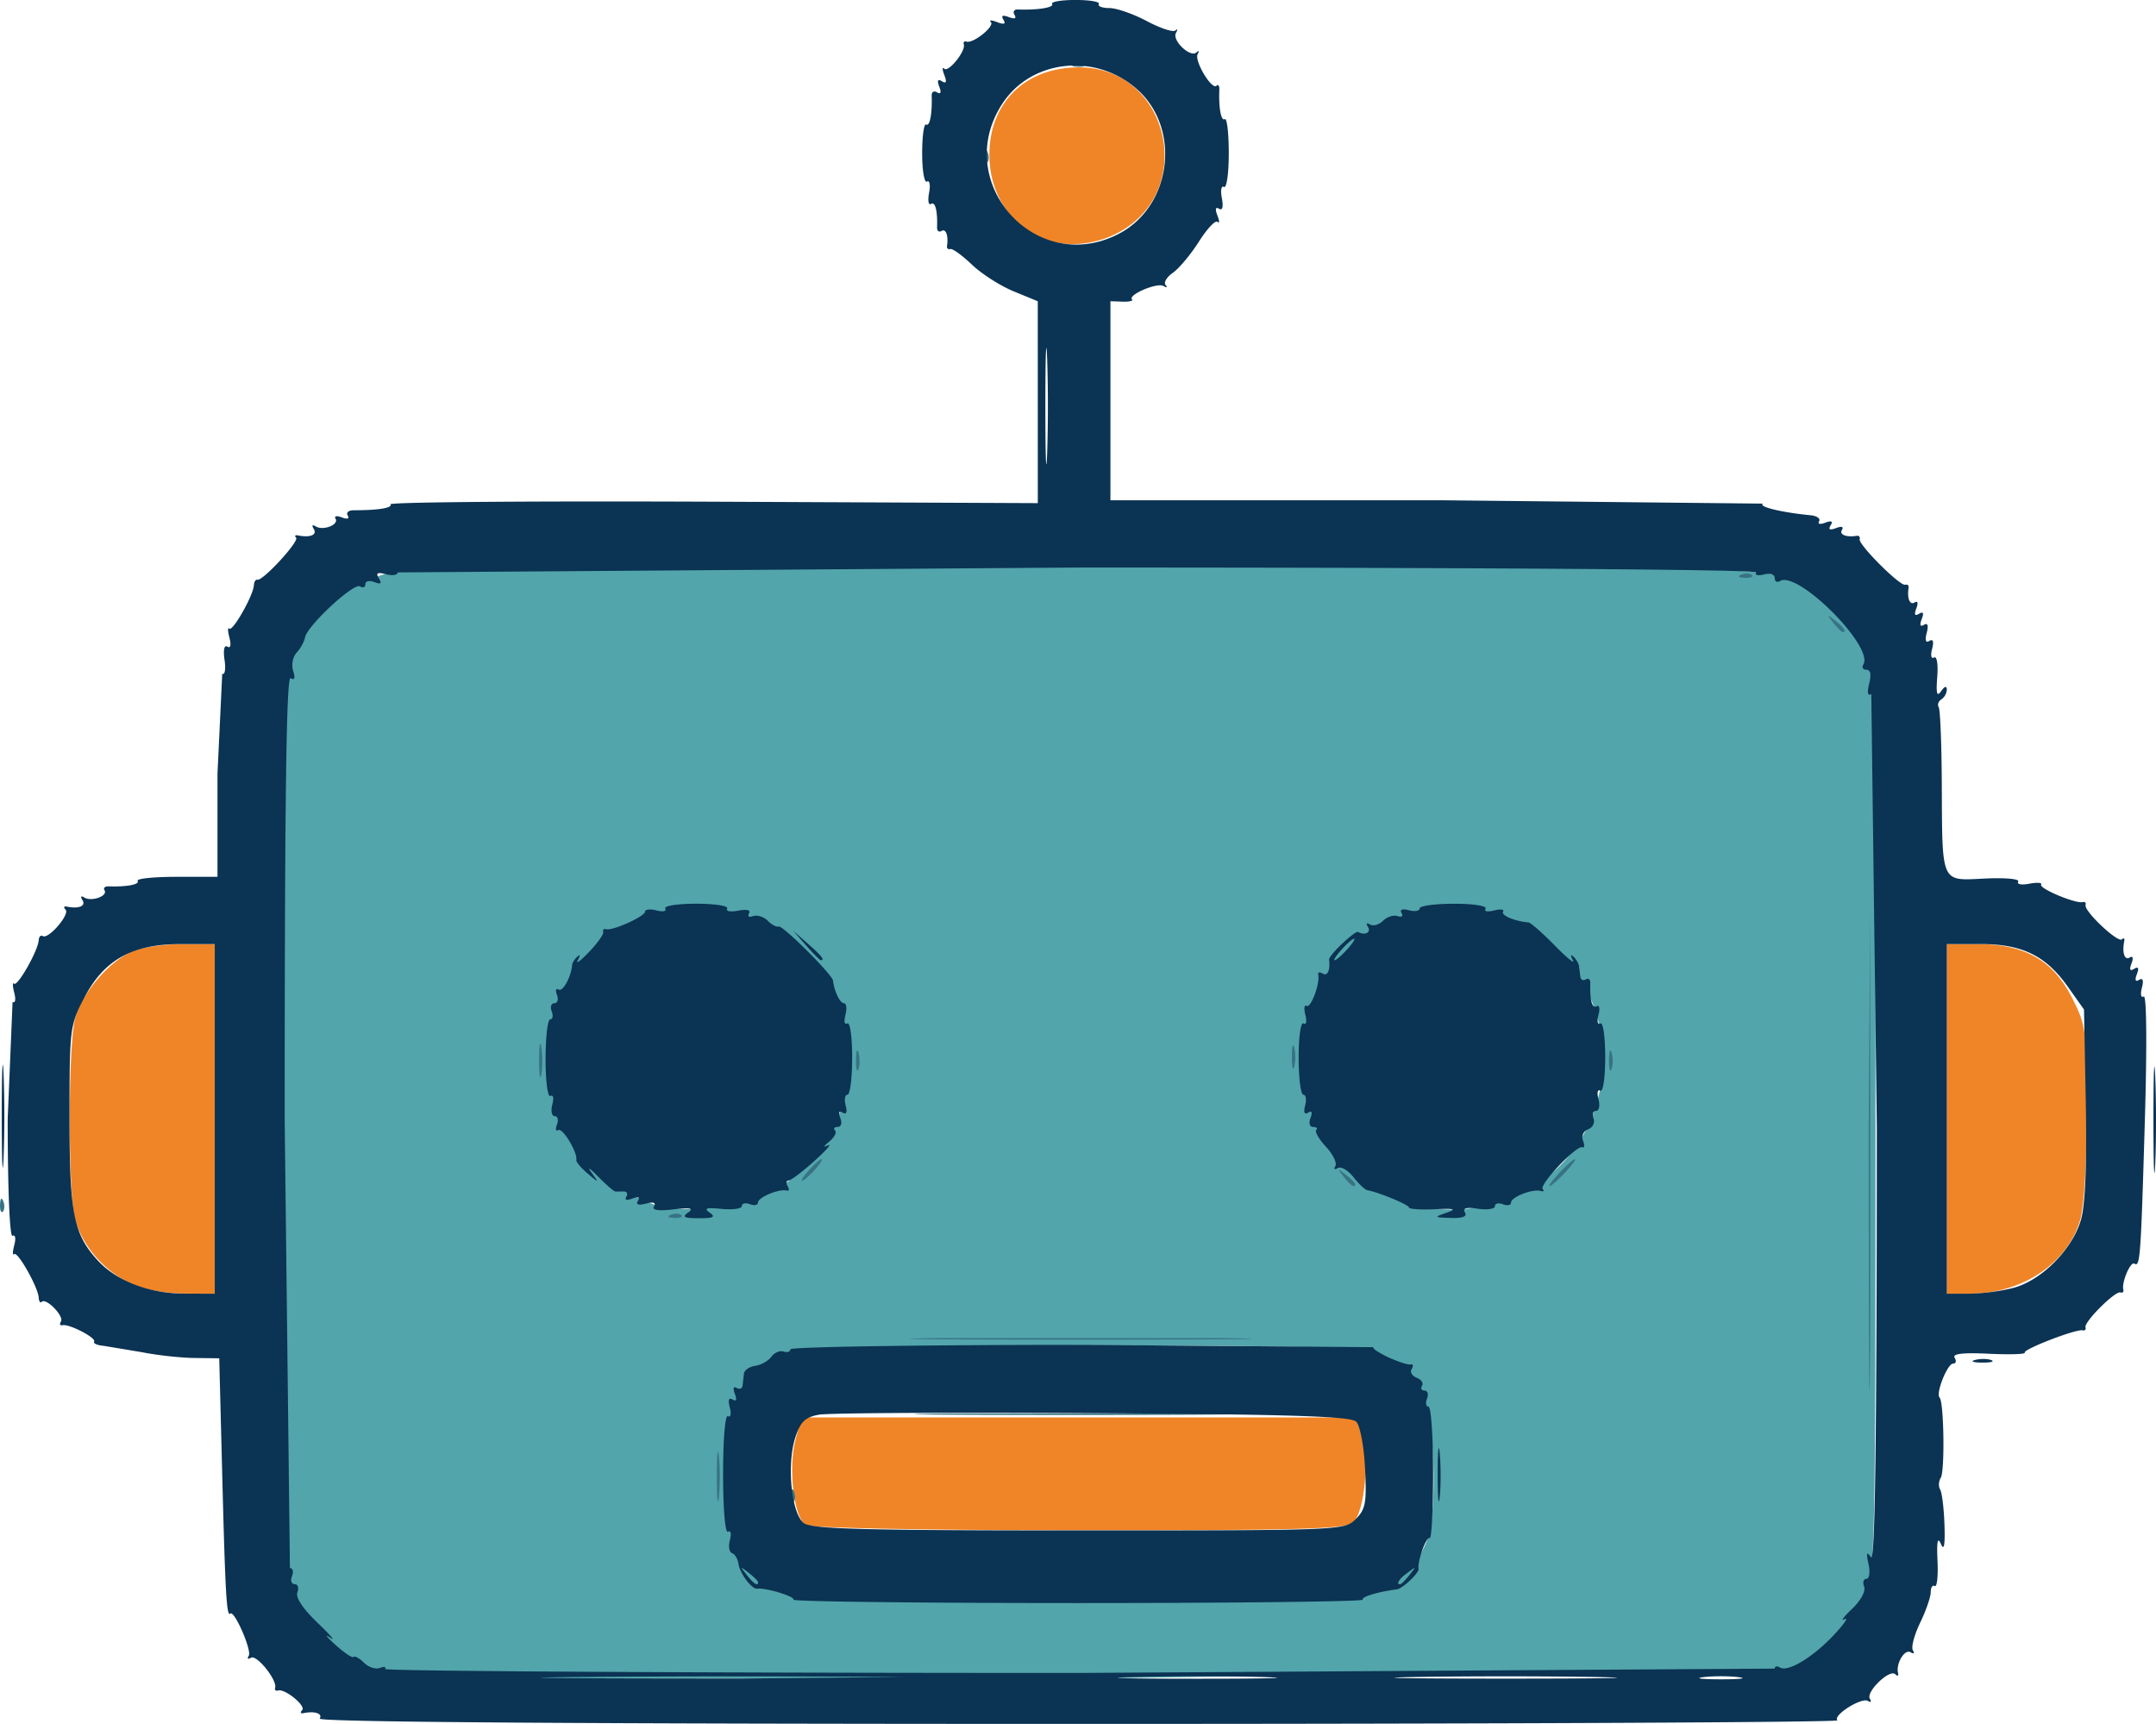 <svg xmlns="http://www.w3.org/2000/svg" width="534.414" height="427.306" viewBox="0 0 141.397 113.058" xmlns:v="https://vecta.io/nano"><path d="M51.778 37.634l-25.562.308c-2.706.583-4.72 2.025-5.96 4.266l-1.059 1.915-.098 28.714c-.109 31.7-.153 30.977 2.092 33.684.624.753 1.94 1.743 2.925 2.201l1.791.833 45.024-.004 46.444-.649c1.813-.823 3.628-2.636 4.452-4.447.608-1.338.645-3.095.645-30.699 0-27.781-.034-29.353-.655-30.691-.868-1.869-2.671-3.643-4.626-4.553-1.582-.736-1.782-.739-45.376-.849l-20.035-.028zm43.419 21.361c2.714-.036 5.423.989 7.444 3.051 4.912 5.013 3.657 13.464-2.464 16.591-6.373 3.256-13.857-.348-15.141-7.291-.67-3.621.623-7.301 3.431-9.764 1.936-1.698 4.336-2.555 6.731-2.587zm-49.276.07c1.595.011 3.183.329 4.435.952 3.706 1.845 5.866 5.359 5.843 9.505-.024 4.207-2.319 7.79-6.045 9.437-2.076.917-5.779 1.153-7.579.483-9-3.352-9.701-15.424-1.131-19.483 1.28-.606 2.883-.904 4.478-.893zm24.886 28.632c8.966-.012 17.968.094 18.987.331 3.247.752 4.538 2.872 4.735 7.774.075 1.858-.043 4.015-.265 4.837-.494 1.832-1.918 3.572-3.444 4.209-1.666.695-38.612.682-40.214-.015-2.689-1.17-3.949-4.52-3.568-9.484.333-4.338 1.736-6.379 4.998-7.269.875-.239 9.805-.37 18.77-.382z" fill="#52a5ab" stroke="#52a5ab" stroke-width="1.059"/><path d="M52.844 100.008c-.777-.454-1.169-3.746-.667-5.609l.388-1.441h18.163 18.163l.375.97c.596 1.544.232 5.368-.567 5.952-.545.398-3.807.485-17.972.476-10.319-.006-17.539-.147-17.883-.347zM8.603 84.18c-1.74-.79-3.187-2.444-3.674-4.199-.476-1.712-.471-11.51.006-13.228.46-1.658 2.247-3.734 3.754-4.364.627-.262 2.098-.477 3.269-.477h2.128v11.465 11.465l-2.028-.008c-1.2-.005-2.611-.272-3.454-.655zM127.68 73.378V61.913h2.042c3.049 0 4.927 1.068 6.16 3.503.938 1.851.97 2.103.97 7.544 0 3.424-.169 6.194-.433 7.072-.856 2.856-3.816 4.812-7.281 4.812h-1.458zM68.413 15.655c-2.17-.865-3.528-2.983-3.528-5.501 0-3.423 2.352-5.728 5.857-5.739 6.003-.019 7.834 8.287 2.41 10.936-1.543.753-3.325.868-4.739.304z" fill="#f08527"/><path d="M122.556 73.731l.096-13.997v28.222c-.053 7.698-.096 1.297-.096-14.226zM47.012 96.838c0-1.455.062-2.051.138-1.323a15.36 15.36 0 0 1 0 2.646c-.076.728-.138.132-.138-1.323zm4.848 1.205c.017-.411.101-.495.213-.213.102.255.089.559-.028.676s-.201-.091-.185-.463zm10.115-5.35h17.11c4.705.056.855.101-8.555.101s-13.26-.046-8.555-.101zm-.176-4.939h18.168c4.996.055.908.1-9.084.1s-14.08-.045-9.084-.1zm-17.793-8.091c.255-.102.559-.089.676.028s-.091.201-.463.185c-.411-.017-.495-.101-.213-.213zm-44.003-.67c.017-.411.101-.495.213-.213.102.255.089.559-.028.676s-.201-.091-.185-.463zm88.122-1.823c-.439-.56-.426-.572.133-.133.34.266.617.544.617.617 0 .29-.29.103-.751-.484zm14.156-.265c.456-.485.908-.882 1.005-.882s-.196.397-.652.882-.908.882-1.005.882.196-.397.652-.882zm-49.213-.176c.351-.388.718-.706.815-.706s-.111.317-.462.706-.718.706-.815.706.111-.317.462-.706zm-17.714-7.232c.003-.97.071-1.325.152-.789s.079 1.33-.005 1.764-.15-.005-.147-.975zm20.782 0c.007-.582.086-.778.176-.434s.084.819-.013 1.058-.17-.042-.163-.624zm28.588-.176c0-.679.073-.957.161-.617a2.9 2.9 0 0 1 0 1.235c-.089.34-.161.062-.161-.617zm20.801.176c.007-.582.086-.778.176-.434s.084.819-.013 1.058-.17-.042-.163-.624zm14.703-28.663c-.439-.56-.426-.572.133-.133.588.461.775.751.484.751-.073 0-.351-.278-.617-.617zm-6.018-3.151c.255-.102.559-.089.676.028s-.091.201-.463.185c-.411-.017-.495-.101-.213-.213zM64.561 10.201c.017-.411.101-.495.213-.213.102.255.089.559-.028.676s-.201-.091-.185-.463zm5.903-6.032c.255-.102.559-.089.676.028s-.091.201-.463.185c-.411-.017-.495-.101-.213-.213z" fill="#377384"/><path d="M20.967 112.709c.207-.334-.315-.512-1.061-.361-.194.039-.235-.047-.09-.191.28-.28-1.139-1.437-1.585-1.293-.146.047-.229-.034-.186-.179.149-.501-1.215-2.198-1.583-1.971-.203.125-.27.068-.149-.127.217-.351-.954-3.026-1.212-2.768-.238.238-.326-1.272-.526-9.068l-.197-7.673-1.645-.021c-.905-.012-2.439-.181-3.409-.376l-2.524-.42c-.418-.036-.701-.16-.628-.278.153-.248-1.646-1.179-2.077-1.075-.16.039-.203-.071-.097-.244.216-.349-.977-1.573-1.258-1.291-.097.097-.187-.021-.2-.264-.035-.681-1.391-3.084-1.613-2.862-.109.109-.104-.16.011-.598S1 80.941.824 81.05c-.188.116-.32-3.05-.32-7.672l.32-7.672c.177.109.227-.159.112-.598s-.119-.707-.011-.598c.219.219 1.577-2.176 1.613-2.846.013-.234.132-.358.266-.275.371.229 1.8-1.43 1.495-1.736-.147-.147-.109-.236.085-.197.788.159 1.262-.035 1.025-.42-.148-.24-.098-.312.124-.175.469.29 1.554-.098 1.323-.473-.094-.152.026-.269.267-.26 1.179.042 2.05-.122 1.902-.36-.09-.146 1.051-.265 2.537-.265h2.701v-6.758l.312-6.564c.172.106.24-.297.152-.897-.096-.656-.023-1.005.185-.877s.261-.107.136-.583c-.114-.438-.119-.707-.011-.598.219.219 1.577-2.174 1.613-2.842.013-.232.116-.396.229-.365.353.096 2.77-2.529 2.54-2.759-.12-.12-.059-.186.135-.146.788.159 1.262-.035 1.025-.42-.148-.24-.098-.312.124-.175.493.305 1.549-.108 1.301-.509-.106-.171.08-.207.413-.079.361.139.518.091.389-.118-.119-.193.053-.35.383-.35 1.617.002 2.566-.151 2.418-.39-.09-.146 9.426-.222 21.146-.171l21.309.094-.001-6.62-.001-6.62-1.586-.652c-.872-.359-2.102-1.146-2.733-1.749s-1.265-1.063-1.411-1.023-.246-.046-.223-.192c.106-.673-.071-1.17-.355-.995-.172.106-.306-.003-.297-.244.039-1.087-.12-1.698-.397-1.527-.166.103-.222-.229-.125-.737s.034-.836-.139-.729-.316-.727-.316-1.854.119-1.976.265-1.886c.238.147.402-.724.36-1.903-.009-.24.152-.333.357-.207.235.145.287.006.141-.375-.157-.408-.099-.523.176-.353.282.175.33.047.154-.412-.14-.365-.142-.551-.004-.413.272.272 1.423-1.16 1.282-1.596-.047-.146.034-.226.179-.179.436.141 1.868-1.01 1.596-1.282-.138-.138.047-.137.413.003.459.176.586.129.412-.154-.17-.275-.055-.333.353-.176.381.146.52.094.375-.141-.127-.205-.034-.366.207-.357 1.303.047 2.399-.128 2.256-.36-.09-.146.6-.265 1.533-.265s1.623.119 1.533.265.219.265.687.265 1.574.385 2.458.855 1.727.748 1.873.617.164-.06.04.156c-.278.487.939 1.649 1.343 1.283.161-.146.197-.097.08.109-.242.426.927 2.385 1.238 2.074.112-.112.194.006.182.262-.051 1.177.115 2.079.355 1.93.146-.09.265.917.265 2.239s-.142 2.314-.316 2.207-.236.221-.139.729c.111.579.042.84-.185.7s-.268.022-.107.441c.14.365.145.554.01.42s-.682.445-1.217 1.288-1.305 1.766-1.712 2.051-.622.649-.478.808.08.186-.142.058c-.422-.241-2.357.59-2.061.886.093.093-.187.157-.623.142l-.792-.028v6.526 6.526h21.574l21.216.221c-.326.202 1.212.577 3.126.763.418.041.67.22.559.398s.07.221.405.092c.408-.157.523-.099.353.176s-.055.333.353.176c.36-.138.518-.091.39.116-.194.314.272.501.973.391.146-.023.231.077.189.223-.099.345 2.641 3.085 2.986 2.986.146-.042.246.043.223.189-.111.7.077 1.167.391.973.207-.128.254.03.116.39-.157.408-.099.523.176.353s.333-.055.176.353c-.148.387-.095.521.148.371s.31.034.181.526-.064.678.176.529.304.041.176.529c-.111.425-.055.672.128.559s.277.427.211 1.268c-.087 1.1-.023 1.337.253.94.226-.324.37-.367.374-.109a.83.83 0 0 1-.353.642c-.197.122-.278.353-.179.513s.19 2.411.203 5.003c.033 6.651-.09 6.378 2.816 6.238 1.349-.065 2.306.022 2.196.2s.219.236.727.139.858-.07.777.061c-.154.25 2.27 1.266 2.726 1.143.146-.039.229.047.186.193-.116.392 2.127 2.509 2.385 2.25.122-.122.19-.063.15.131-.15.746.027 1.267.361 1.061.207-.128.254.03.116.39-.157.408-.099.523.176.353s.333-.055.176.353c-.148.387-.095.521.148.371s.31.034.181.526c-.109.419-.055.672.121.563.191-.118.221 3.171.074 8.147-.266 9.035-.308 9.607-.686 9.373-.259-.16-.85 1.233-.725 1.707.038.146-.049.227-.195.182-.345-.108-2.395 1.942-2.287 2.287.045.146-.037.234-.182.197-.414-.105-3.933 1.251-3.8 1.464.065.105-.995.137-2.358.072-1.719-.082-2.404-.001-2.24.265.13.211.084.383-.102.383-.376 0-1.155 1.958-.886 2.227.286.286.352 4.815.077 5.26-.142.23-.16.576-.04.77s.247 1.233.283 2.31c.045 1.355-.028 1.74-.238 1.252s-.277-.151-.218 1.113c.046 1-.035 1.745-.18 1.655s-.265.091-.265.403-.314 1.216-.697 2.009-.597 1.604-.475 1.801.055.256-.148.13c-.384-.237-.974.734-.824 1.355.047.194-.035.232-.182.085-.364-.364-1.943 1.161-1.666 1.608.121.196.066.261-.121.145-.422-.261-2.332.948-2.009 1.271.129.129-22.262.234-49.757.234-32.887 0-49.918-.119-49.776-.349zm38.362-2.73a1398.2 1398.2 0 0 0-21.343 0c-5.869.054-1.067.099 10.672.099l10.672-.099zm23.48.001c-2.269-.061-6.079-.061-8.467 0s-.532.111 4.125.112 6.61-.05 4.342-.111zm21.852-.001c-3.25-.058-8.568-.058-11.818 0s-.591.106 5.909.106 9.159-.048 5.909-.106zm9.349.009c-.631-.078-1.662-.078-2.293 0s-.115.142 1.147.142 1.777-.064 1.147-.142zm2.381-.559c0-.157.154-.19.342-.074.523.323 2.164-.666 3.538-2.133.679-.725.997-1.189.706-1.031s-.078-.142.474-.666c.577-.549.919-1.172.805-1.469-.109-.284-.041-.516.15-.516s.256-.424.137-.97c-.163-.747-.125-.848.164-.441.267.376.377-7.758.381-28.155l-.362-28.457c-.238.147-.286-.094-.138-.685s.084-.911-.183-.911c-.227 0-.317-.154-.2-.342.717-1.16-4.309-6.191-5.469-5.474-.19.117-.345.027-.345-.201 0-.241-.296-.337-.706-.23-.388.102-.617.041-.508-.135.118-.191-17.836-.32-44.45-.32l-44.647.32c0 .176-.342.23-.761.121-.571-.149-.688-.082-.471.269.21.34.129.407-.298.243-.323-.124-.587-.062-.587.137s-.158.265-.352.145c-.409-.253-3.455 2.572-3.604 3.342-.055.286-.304.74-.554 1.007s-.353.801-.227 1.199c.15.474.095.632-.164.471-.284-.176-.391 7.725-.391 29.06l.342 29.301c.188 0 .25.238.139.529s-.032.529.176.529.287.24.175.534c-.13.338.359 1.074 1.334 2.008.846.811 1.213 1.245.814.966s-.25-.075.331.454 1.124.894 1.208.811.392.087.685.38.759.446 1.035.34.43-.075.341.068 20.382.261 45.49.261l45.651-.285zm-64.354-4.522c.126-.204-1.847-.801-2.375-.719-.351.055-1.139-.997-1.234-1.646-.046-.316-.235-.626-.419-.687s-.247-.446-.14-.855.05-.655-.126-.547c-.184.114-.32-1.494-.32-3.792s.136-3.905.32-3.791c.176.109.231-.144.121-.563-.129-.493-.065-.678.181-.526s.296.016.148-.371c-.138-.36-.091-.518.116-.39.192.119.369.047.393-.158l.088-.781c.024-.224.357-.453.74-.509s.859-.323 1.058-.594.561-.425.803-.343.441.016.441-.145 8.639-.294 19.197-.294l19.044.153c-.188.188 2.039 1.217 2.443 1.128.16-.035.19.1.066.3s.022.459.325.575.462.353.354.527-.032.316.167.316.271.238.159.529-.067.529.099.529.302 1.969.302 4.376-.102 4.313-.227 4.236c-.215-.133-.82 1.546-.727 2.018.052.262-1.045 1.3-1.426 1.348-1.233.158-2.347.495-2.235.677.075.122-8.326.222-18.669.222s-18.745-.1-18.669-.222zm-2.321-1.146c0-.073-.278-.351-.617-.617-.56-.439-.572-.426-.133.133.461.588.751.775.751.484zm42.731-.484c.439-.56.426-.572-.133-.133-.588.461-.775.751-.484.751.073 0 .351-.278.617-.617zm-3.536-3.653c.649-.649.726-1.068.611-3.34-.074-1.473-.327-2.794-.583-3.05-.352-.352-4.176-.476-17.28-.558-9.255-.058-17.333-.013-17.951.1-.901.165-1.205.456-1.54 1.469-.589 1.785-.267 5.043.559 5.646.526.385 3.999.476 18.046.476 17.211 0 17.403-.008 18.137-.742zm5.376-2.962c.001-1.552.063-2.143.138-1.314s.073 2.1-.002 2.822-.137.044-.135-1.509zM45.13 79.518c.396-.281.152-.333-.97-.205-1.006.115-1.423.047-1.268-.204.148-.24-.043-.303-.53-.176-.493.129-.678.065-.526-.181s.016-.296-.371-.148c-.36.138-.518.091-.39-.116.119-.192.047-.349-.158-.349l-.553.002c-.099.001-.614-.444-1.147-.99s-.729-.666-.438-.267c.524.718.521.718-.251.066-.429-.363-.758-.76-.732-.882.101-.473-.9-2.131-1.181-1.957-.163.101-.203-.063-.087-.364s.049-.547-.147-.547-.268-.342-.159-.761.055-.672-.121-.563-.32-.94-.32-2.414c0-1.437.136-2.612.302-2.612s.211-.238.099-.529-.032-.529.176-.529.285-.246.169-.547-.065-.458.113-.348c.274.169.828-.854.886-1.633.01-.129.162-.367.338-.529.191-.175.203-.079.03.235-.16.291.168.053.728-.529s.983-1.177.94-1.323.04-.227.185-.181c.407.129 2.558-.839 2.558-1.152 0-.152.342-.187.761-.078s.672.055.563-.121.785-.32 2.028-.32c1.224 0 2.138.142 2.031.316s.221.236.729.139c.556-.106.838-.038.709.171-.118.191.004.275.272.185s.7.05.959.31.579.428.709.374c.254-.106 3.525 3.152 3.569 3.555.077.697.454 1.477.715 1.477.163 0 .206.342.097.761s-.055.672.121.562.32.869.32 2.237c0 1.339-.138 2.436-.306 2.436s-.223.319-.121.707c.117.449.046.621-.195.471s-.297-.019-.155.352c.129.335.053.587-.175.587-.22 0-.297.103-.171.23s-.046.456-.382.732c-.382.313-.413.406-.083.246.291-.141-.106.317-.882 1.017s-1.54 1.28-1.697 1.288-.185.177-.062.376.093.326-.067.283c-.492-.133-1.878.443-1.878.779 0 .175-.238.227-.529.115s-.529-.059-.529.117-.595.262-1.323.191c-1-.097-1.194-.038-.794.242.413.289.257.37-.706.37-.969 0-1.121-.081-.706-.375zm49.742.012c.696-.24.529-.288-.794-.227-.922.042-1.676-.011-1.676-.119 0-.175-2.029-1.015-2.727-1.128-.15-.024-.562-.414-.917-.865s-.816-.715-1.025-.587-.278.071-.155-.129-.153-.77-.614-1.267-.749-.994-.64-1.103.018-.198-.202-.198c-.229 0-.304-.252-.175-.587.142-.371.086-.501-.155-.352s-.313-.022-.195-.471c.102-.388.047-.706-.121-.707s-.306-1.097-.306-2.436c0-1.369.14-2.348.32-2.237s.231-.144.121-.563-.072-.683.083-.587c.277.171.89-1.483.759-2.052-.037-.16.096-.19.295-.067.314.194.503-.219.419-.918-.033-.276 1.712-1.929 1.911-1.811.423.252.862.035.643-.319-.149-.241-.097-.312.127-.173.208.129.591.021.851-.238s.692-.4.959-.31c.273.091.388.002.261-.203-.139-.225.046-.295.48-.181.388.102.706.047.707-.121s1.017-.306 2.26-.306c1.263 0 2.171.141 2.061.32s.144.231.563.121.683-.072.587.083c-.148.239.769.625 1.666.701.142.012.919.694 1.726 1.515s1.341 1.255 1.185.964c-.168-.313-.153-.409.037-.235.177.162.341.44.365.617l.088.697c.024.205.185.287.357.18s.306.003.297.244c-.04 1.105.122 1.697.415 1.516.176-.109.23.145.121.564s-.055.672.121.563.32.855.32 2.203-.141 2.315-.32 2.205-.231.146-.121.564.038.761-.159.761-.271.225-.166.5-.053.594-.352.709a.56.56 0 0 0-.335.753c.115.299.092.492-.052.427-.364-.164-2.861 2.478-2.594 2.745.119.119.058.172-.136.118-.536-.151-1.94.398-1.94.759 0 .175-.238.227-.529.115s-.529-.055-.529.126-.499.256-1.108.167c-.768-.113-1.032-.04-.861.237.167.27-.133.389-.92.365-1.112-.034-1.126-.049-.285-.339zm-6.526-17.264c.351-.388.559-.706.462-.706s-.464.317-.815.706-.559.706-.462.706.464-.317.815-.706zm-35.481-.265l-.855-.97.97.855c.907.799 1.132 1.085.855 1.085-.063 0-.5-.437-.97-.97zM14.085 73.378V61.913h-2.238c-3.165 0-5.019 1.03-6.312 3.506-.953 1.824-.975 2.002-.975 7.835 0 6.358.262 7.679 1.869 9.427 1.216 1.323 3.367 2.147 5.628 2.155l2.028.008zM132.082 84.45c1.876-.521 3.89-2.586 4.412-4.525.267-.993.374-3.707.298-7.631l-.117-6.09-1.058-1.492c-1.449-2.043-2.997-2.8-5.727-2.8h-2.21v11.465 11.465l1.499-.002c.825-.001 2.131-.177 2.902-.392zM68.676 23.548c-.065-1.698-.118-.309-.118 3.087s.053 4.785.118 3.087a98.25 98.25 0 0 0 0-6.174zm4.655-8.191c3.514-1.793 4.171-6.929 1.219-9.522-2.722-2.39-6.914-1.934-8.81.96-3.354 5.119 2.157 11.334 7.591 8.562zm56.208 73.828c.343-.089.819-.084 1.058.013s-.042.17-.624.163-.778-.086-.434-.176zm11.69-15.807c0-3.104.054-4.327.12-2.717s.065 4.15-.001 5.644-.12.177-.119-2.927zM.116 73.202c0-3.007.054-4.238.12-2.734a75.38 75.38 0 0 1 0 5.468c-.066 1.504-.12.273-.12-2.734z" fill="#0b3353"/></svg>